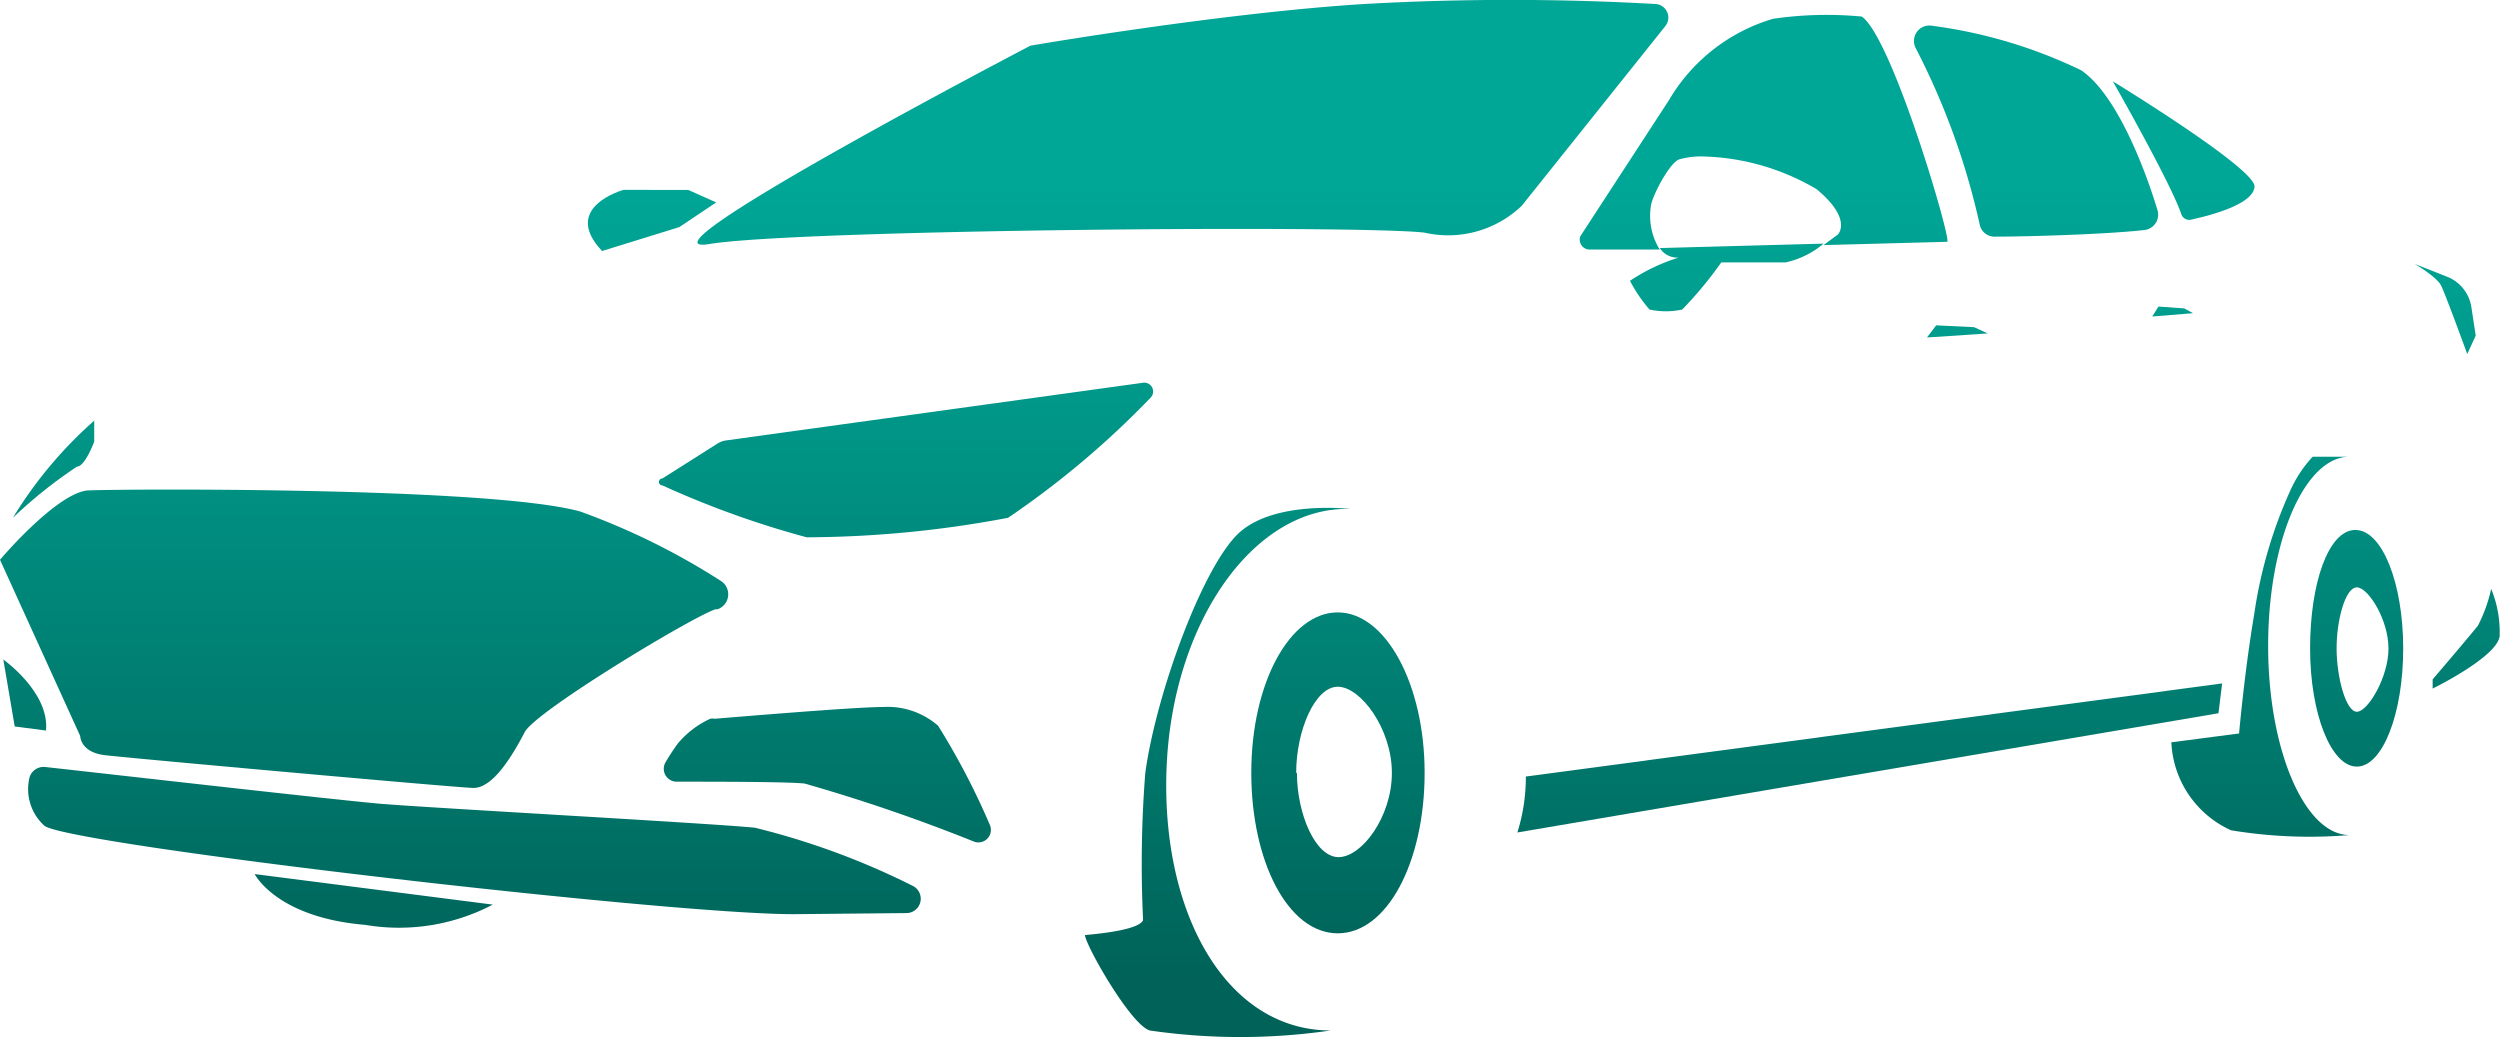 <svg xmlns="http://www.w3.org/2000/svg" xmlns:xlink="http://www.w3.org/1999/xlink" viewBox="0 0 67.93 28.2"><defs><style>.cls-1{fill:url(#linear-gradient);}.cls-2{fill:url(#linear-gradient-2);}.cls-3{fill:url(#linear-gradient-3);}.cls-4{fill:url(#linear-gradient-4);}.cls-5{fill:url(#linear-gradient-5);}.cls-6{fill:url(#linear-gradient-6);}.cls-7{fill:url(#linear-gradient-7);}.cls-8{fill:url(#linear-gradient-8);}.cls-9{fill:url(#linear-gradient-9);}.cls-10{fill:url(#linear-gradient-10);}.cls-11{fill:url(#linear-gradient-11);}.cls-12{fill:url(#linear-gradient-12);}.cls-13{fill:url(#linear-gradient-13);}.cls-14{fill:url(#linear-gradient-14);}.cls-15{fill:url(#linear-gradient-15);}.cls-16{fill:url(#linear-gradient-16);}.cls-17{fill:url(#linear-gradient-17);}.cls-18{fill:url(#linear-gradient-18);}.cls-19{fill:url(#linear-gradient-19);}.cls-20{fill:url(#linear-gradient-20);}.cls-21{fill:url(#linear-gradient-21);}.cls-22{fill:url(#linear-gradient-22);}</style><linearGradient id="linear-gradient" x1="24.65" y1="0.43" x2="24.65" y2="28.93" gradientUnits="userSpaceOnUse"><stop offset="0.16" stop-color="#00a696"/><stop offset="0.39" stop-color="#009687"/><stop offset="0.83" stop-color="#006b60"/><stop offset="0.92" stop-color="#006258"/></linearGradient><linearGradient id="linear-gradient-2" x1="1.47" y1="0.43" x2="1.47" y2="28.93" xlink:href="#linear-gradient"/><linearGradient id="linear-gradient-3" x1="9.89" y1="0.43" x2="9.89" y2="28.93" xlink:href="#linear-gradient"/><linearGradient id="linear-gradient-4" x1="12.9" y1="0.43" x2="12.9" y2="28.93" xlink:href="#linear-gradient"/><linearGradient id="linear-gradient-5" x1="22.47" y1="0.43" x2="22.47" y2="28.93" xlink:href="#linear-gradient"/><linearGradient id="linear-gradient-6" x1="32.11" y1="0.43" x2="32.11" y2="28.93" xlink:href="#linear-gradient"/><linearGradient id="linear-gradient-7" x1="55.33" y1="0.43" x2="55.33" y2="28.93" xlink:href="#linear-gradient"/><linearGradient id="linear-gradient-8" x1="59.34" y1="0.43" x2="59.34" y2="28.93" xlink:href="#linear-gradient"/><linearGradient id="linear-gradient-9" x1="10.17" y1="0.43" x2="10.17" y2="28.93" xlink:href="#linear-gradient"/><linearGradient id="linear-gradient-10" x1="47.91" y1="0.43" x2="47.91" y2="28.93" xlink:href="#linear-gradient"/><linearGradient id="linear-gradient-11" x1="46.92" y1="0.43" x2="46.92" y2="28.93" xlink:href="#linear-gradient"/><linearGradient id="linear-gradient-12" x1="67.01" y1="0.43" x2="67.01" y2="28.93" xlink:href="#linear-gradient"/><linearGradient id="linear-gradient-13" x1="66.44" y1="0.43" x2="66.44" y2="28.93" xlink:href="#linear-gradient"/><linearGradient id="linear-gradient-14" x1="33.09" y1="0.43" x2="33.09" y2="28.93" xlink:href="#linear-gradient"/><linearGradient id="linear-gradient-15" x1="61.37" y1="0.43" x2="61.37" y2="28.93" xlink:href="#linear-gradient"/><linearGradient id="linear-gradient-16" x1="0.68" y1="0.43" x2="0.68" y2="28.93" xlink:href="#linear-gradient"/><linearGradient id="linear-gradient-17" x1="36.37" y1="0.43" x2="36.37" y2="28.93" xlink:href="#linear-gradient"/><linearGradient id="linear-gradient-18" x1="64.04" y1="0.43" x2="64.04" y2="28.93" xlink:href="#linear-gradient"/><linearGradient id="linear-gradient-19" x1="50.81" y1="0.43" x2="50.81" y2="28.93" xlink:href="#linear-gradient"/><linearGradient id="linear-gradient-20" x1="53.18" y1="0.43" x2="53.18" y2="28.93" xlink:href="#linear-gradient"/><linearGradient id="linear-gradient-21" x1="59.04" y1="0.43" x2="59.04" y2="28.93" xlink:href="#linear-gradient"/><linearGradient id="linear-gradient-22" x1="17.72" y1="0.43" x2="17.72" y2="28.93" xlink:href="#linear-gradient"/></defs><g id="Layer_2" data-name="Layer 2"><g id="Charge_History_Month" data-name="Charge History Month"><path class="cls-1" d="M31.06,10.4a.24.24,0,0,1,.2.41,24.22,24.22,0,0,1-3.87,3.26,29.83,29.83,0,0,1-5.47.53A25.38,25.38,0,0,1,18,13.19.09.09,0,0,1,18,13l1.5-.95a.6.6,0,0,1,.21-.08Z"/><path class="cls-2" d="M2.56,12l0-.57A11.45,11.45,0,0,0,.35,14.07a12.6,12.6,0,0,1,1.74-1.39C2.31,12.68,2.56,12,2.56,12Z"/><path class="cls-3" d="M19.48,16.56a.43.43,0,0,0,.1-.78,19,19,0,0,0-3.81-1.88c-2.5-.7-13.19-.61-13.43-.57C1.47,13.47,0,15.21,0,15.21L2.18,20s0,.44.67.52,9.44.87,10,.89,1.11-.95,1.41-1.52,4.63-3.18,5.2-3.34Z"/><path class="cls-4" d="M24.64,24.81a.39.39,0,0,0,.16-.74,20.39,20.39,0,0,0-4.29-1.58c-1.36-.13-8.72-.53-10.17-.65-1.27-.11-7.57-.83-9.12-1a.4.4,0,0,0-.43.34,1.34,1.34,0,0,0,.42,1.26c.71.52,16.89,2.4,20.35,2.4Z"/><path class="cls-5" d="M26.47,22.87a.34.34,0,0,0,.42-.47,19.65,19.65,0,0,0-1.4-2.68A2.09,2.09,0,0,0,24,19.21c-.77,0-4.08.28-4.58.32a.27.27,0,0,0-.12,0,2.51,2.51,0,0,0-.88.67,5.8,5.8,0,0,0-.34.52.35.35,0,0,0,.3.52c1,0,3,0,3.48.05A46.73,46.73,0,0,1,26.47,22.87Z"/><path class="cls-6" d="M45,.11a.37.37,0,0,1,.25.6l-3.9,4.88a2.89,2.89,0,0,1-2.65.73c-1.91-.21-17.07-.08-19.42.31S28,1.24,28,1.24,33.19.35,37.05.11A70.27,70.27,0,0,1,45,.11Z"/><path class="cls-7" d="M52.05,1.3a19.67,19.67,0,0,1,1.74,4.79.41.41,0,0,0,.42.34c.86,0,3-.06,4.06-.18a.42.42,0,0,0,.35-.55c-.3-1-1.08-3.12-2.07-3.79A13.26,13.26,0,0,0,52.5.7.42.42,0,0,0,52.05,1.3Z"/><path class="cls-8" d="M59.27,5.82a.23.23,0,0,0,.26.15c.5-.11,1.7-.41,1.73-.9s-3.85-2.86-3.85-2.86S59,5,59.27,5.82Z"/><path class="cls-9" d="M6.92,23.75s.59,1.18,3,1.38a5.48,5.48,0,0,0,3.47-.55Z"/><path class="cls-10" d="M42.94,6.42l2.41-3.7A4.88,4.88,0,0,1,48.18.51,10.11,10.11,0,0,1,50.59.45c.84.6,2.45,6.11,2.32,6.12l-3.36.09.39-.29s.41-.41-.58-1.23a6.37,6.37,0,0,0-3.15-.89,2.18,2.18,0,0,0-.58.08c-.23.07-.65.82-.76,1.2a1.74,1.74,0,0,0,.18,1.17.56.56,0,0,0,.05.08l-1.93,0A.27.27,0,0,1,42.94,6.42Z"/><path class="cls-11" d="M48.52,7.13c-.56,0-1.75,0-1.75,0a10.46,10.46,0,0,1-1.06,1.28,2.08,2.08,0,0,1-.89,0,4,4,0,0,1-.53-.78A5.07,5.07,0,0,1,45.61,7a.57.57,0,0,1-.51-.26l4.45-.12A2.39,2.39,0,0,1,48.52,7.13Z"/><path class="cls-12" d="M67.69,16a3.09,3.09,0,0,1,.23,1.29c-.08.57-1.82,1.42-1.82,1.42v-.25S67,17.41,67.33,17A4,4,0,0,0,67.69,16Z"/><path class="cls-13" d="M67.15,8.33l.12.79-.23.5S66.45,8,66.33,7.76s-.72-.59-.72-.59l.91.36A1.06,1.06,0,0,1,67.15,8.33Z"/><path class="cls-14" d="M31.06,25A31.6,31.6,0,0,1,31.12,21c.3-2.18,1.59-5.69,2.58-6.55s3-.62,3-.62c-2.61-.09-4.83,3.05-5,7S33.3,28,36.16,28a17.05,17.05,0,0,1-4.92,0c-.52-.16-1.73-2.29-1.76-2.59C29.48,25.4,30.94,25.31,31.06,25Z"/><path class="cls-15" d="M60.84,19.93s.15-1.7.41-3.23a12.43,12.43,0,0,1,1-3.41,3.35,3.35,0,0,1,.59-.88l1,0c-1.22,0-2.21,2.3-2.21,5.14s1,5.14,2.21,5.14a13,13,0,0,1-3.22-.13A2.76,2.76,0,0,1,59,20.17Z"/><path class="cls-16" d="M.09,17.92s1.26.89,1.16,1.93L.4,19.74Z"/><path class="cls-17" d="M34,21c0,2.41,1,4.36,2.35,4.36s2.36-1.95,2.36-4.36-1.06-4.36-2.36-4.36S34,18.55,34,21Zm1.22,0c0-1.15.51-2.34,1.13-2.34S37.82,19.8,37.82,21s-.82,2.29-1.45,2.29S35.24,22.11,35.24,21Z"/><path class="cls-18" d="M62.77,17.62c0,1.77.57,3.21,1.27,3.21s1.26-1.44,1.26-3.21S64.73,14.4,64,14.4,62.77,15.84,62.77,17.62Zm.72,0c0-.78.24-1.66.55-1.66s.86.88.86,1.66-.56,1.72-.86,1.72S63.49,18.39,63.49,17.62Z"/><path class="cls-19" d="M41.23,22.62a5,5,0,0,0,.23-1.52l18.92-2.53-.1.81Z"/><polygon class="cls-20" points="53.64 8.89 54.01 9.06 52.36 9.17 52.61 8.84 53.64 8.89"/><polygon class="cls-21" points="59.35 8.38 59.59 8.51 58.48 8.6 58.65 8.33 59.35 8.38"/><path class="cls-22" d="M16.36,6.82c-1.13-1.19.58-1.66.58-1.66H18.7l.76.34-1,.67Z"/></g></g></svg>